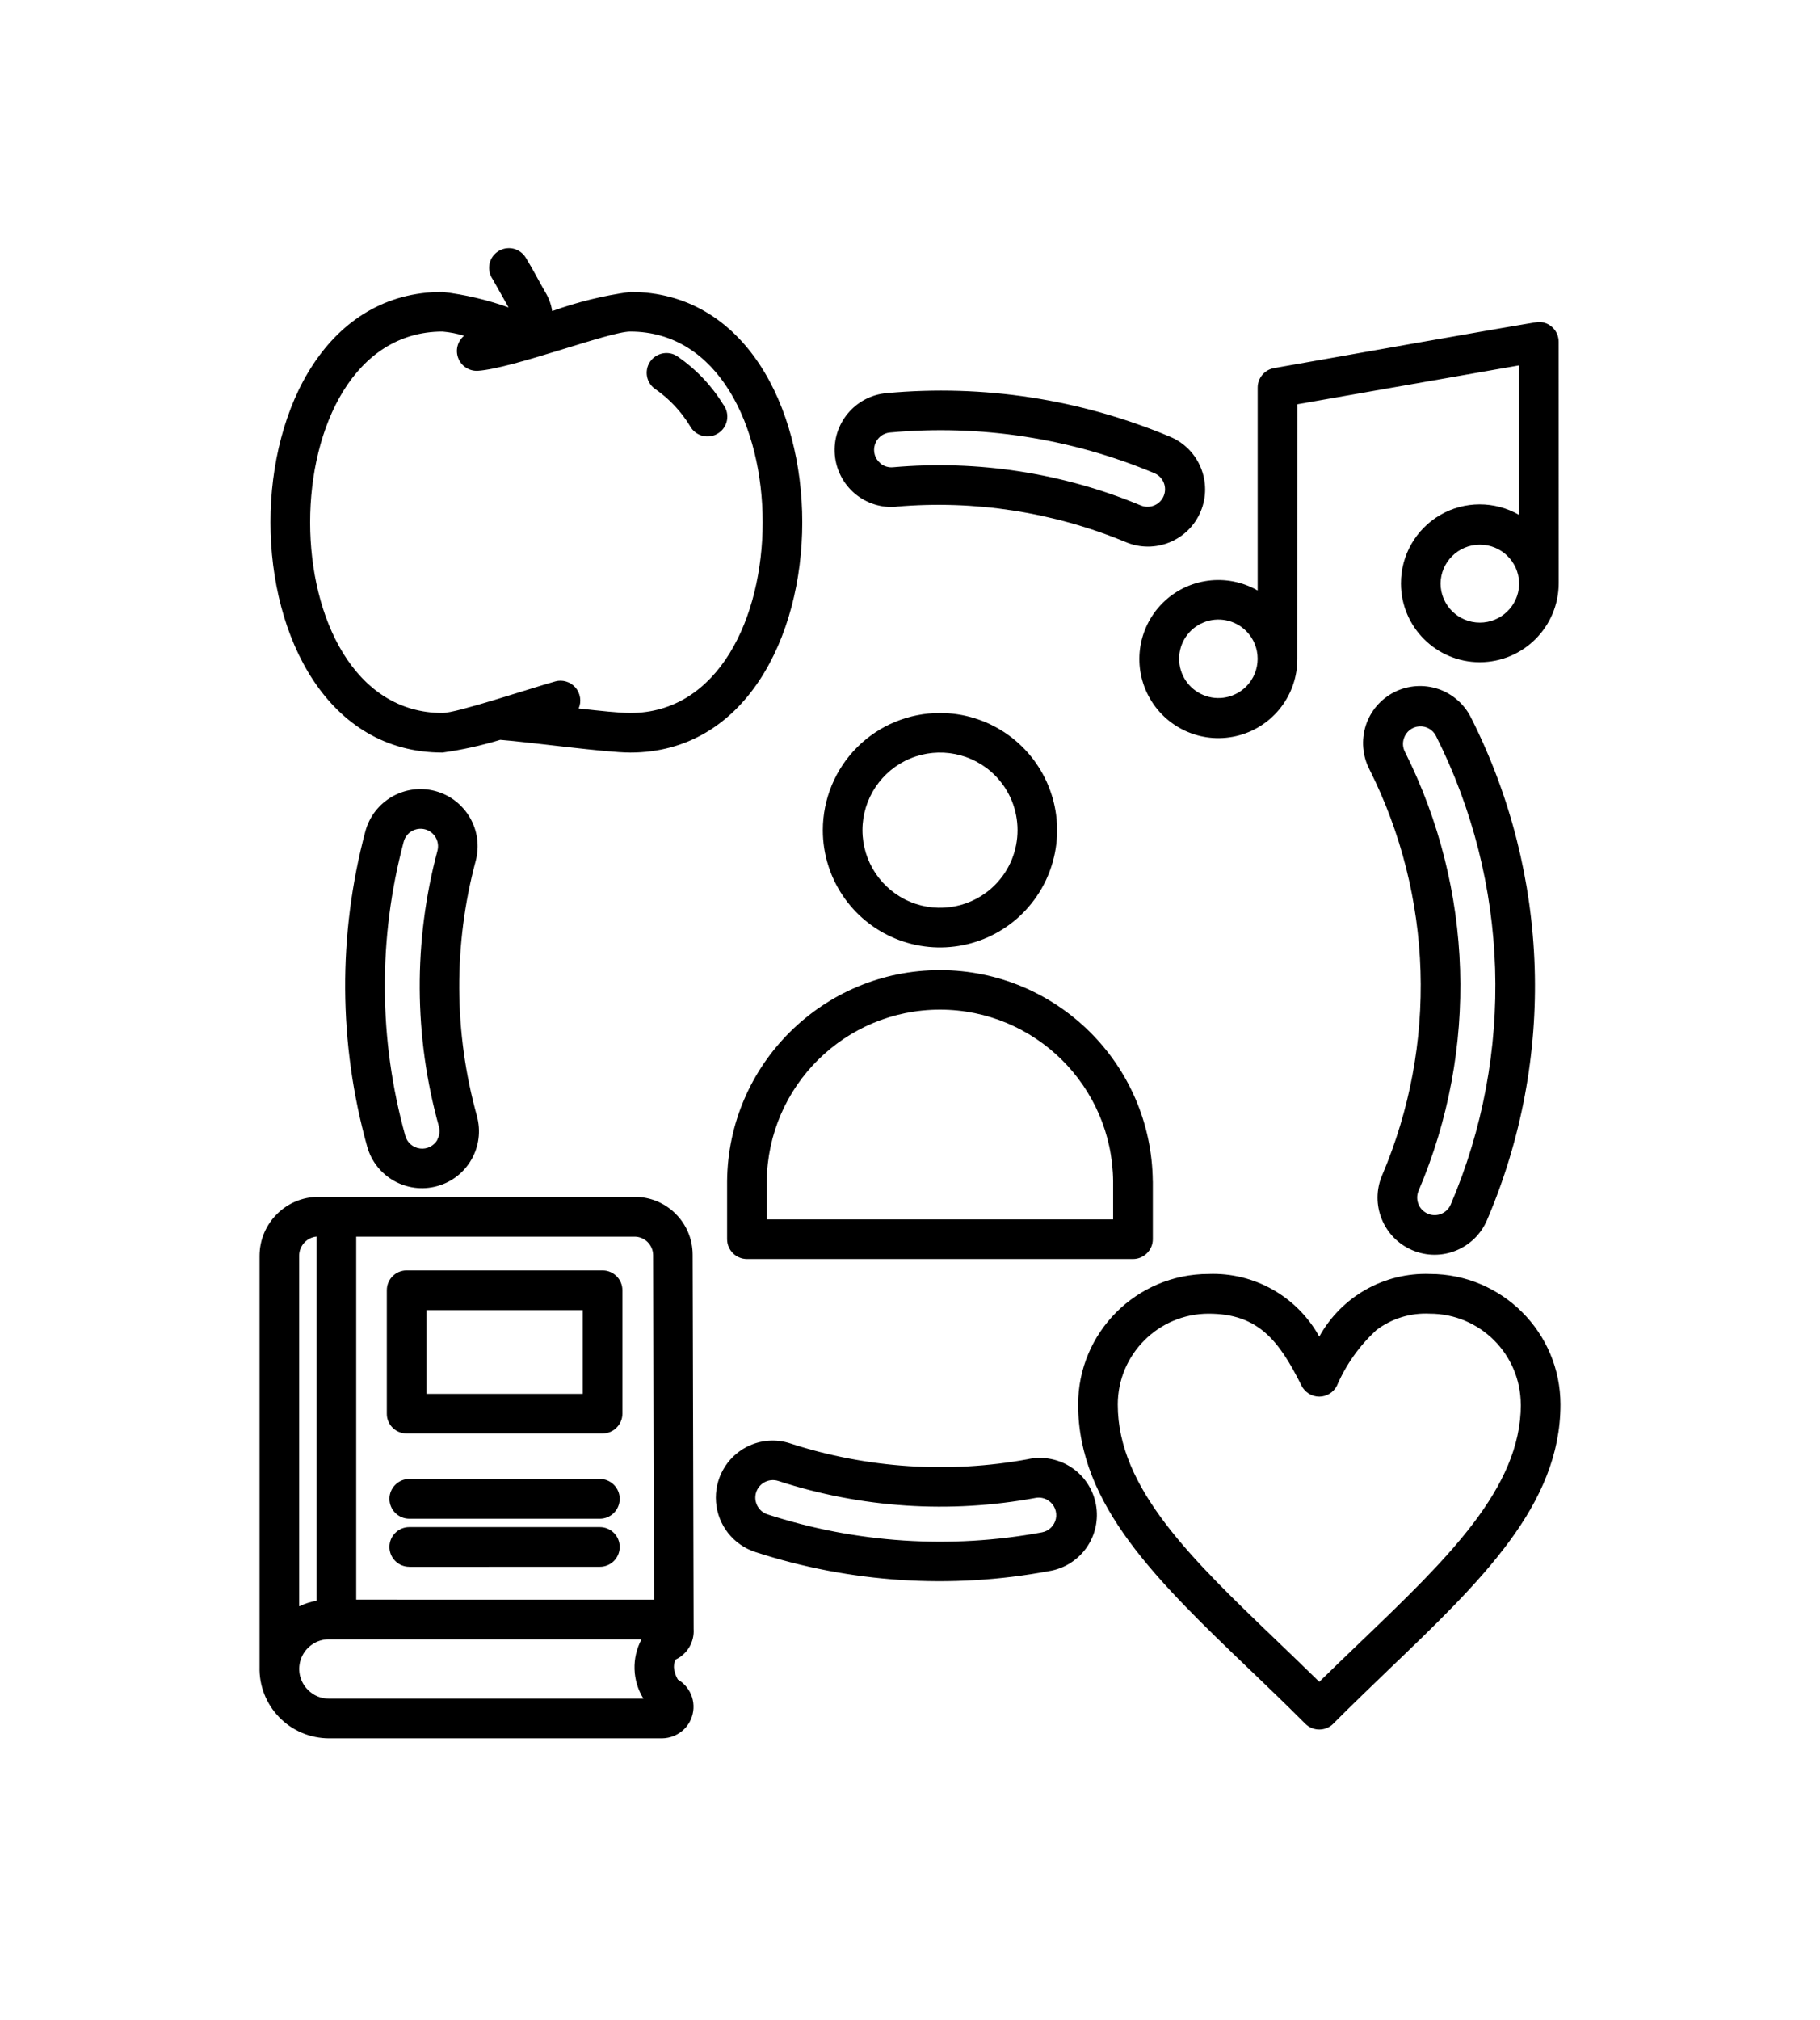 <svg xmlns="http://www.w3.org/2000/svg" version="1.1" viewBox="-5.0 -10.0 110 122">
 <path d="m62.277 63.652v-2.301c-0.055-5.742-4.727-10.367-10.465-10.367-5.742 0-10.41 4.625-10.469 10.367v2.301zm-38.453-6.242c0.508 1.832-0.566 3.731-2.402 4.234-1.832 0.508-3.731-0.57-4.234-2.402-1.73-6.215-1.77-12.781-0.109-19.016 0.492-1.844 2.387-2.938 4.227-2.445 1.84 0.492 2.938 2.383 2.445 4.223-1.352 5.051-1.324 10.367 0.074 15.402zm-2.398 1.438v-0.004c0.137-0.242 0.176-0.531 0.102-0.797-1.516-5.445-1.547-11.195-0.09-16.656 0.152-0.566-0.18-1.145-0.746-1.297-0.562-0.148-1.145 0.184-1.293 0.75-1.555 5.824-1.52 11.957 0.098 17.766 0.117 0.41 0.465 0.711 0.891 0.762 0.422 0.055 0.836-0.156 1.047-0.523zm27.758-38.238c-0.91 0.082-1.816-0.207-2.516-0.793-0.695-0.59-1.133-1.43-1.211-2.34-0.164-1.895 1.238-3.566 3.133-3.731 5.84-0.539 11.719 0.363 17.129 2.633 1.758 0.734 2.586 2.762 1.848 4.519-0.738 1.758-2.762 2.586-4.519 1.848-4.383-1.816-9.137-2.551-13.863-2.144zm-0.977-2.625v0.004c0.215 0.176 0.492 0.262 0.773 0.234 5.109-0.449 10.254 0.344 14.992 2.316 0.531 0.207 1.137-0.047 1.359-0.574 0.223-0.531-0.016-1.141-0.543-1.375-5.047-2.121-10.543-2.969-16-2.465-0.422 0.035-0.781 0.324-0.91 0.73s0 0.848 0.324 1.121zm29.566 18.496c-0.426-0.816-0.508-1.773-0.227-2.652s0.902-1.605 1.727-2.023c0.824-0.414 1.781-0.48 2.656-0.188 0.875 0.297 1.594 0.934 1.996 1.762 4.773 9.469 5.125 20.562 0.953 30.309-0.746 1.754-2.769 2.57-4.519 1.824-1.754-0.746-2.57-2.769-1.824-4.523 3.359-7.883 3.082-16.848-0.762-24.508zm2.078-1.879c-0.09 0.262-0.07 0.555 0.059 0.805 4.16 8.285 4.465 17.988 0.828 26.52-0.227 0.535 0.023 1.156 0.559 1.383 0.539 0.23 1.16-0.023 1.387-0.559 3.887-9.105 3.559-19.457-0.895-28.301-0.191-0.379-0.594-0.605-1.016-0.574-0.426 0.031-0.789 0.316-0.922 0.723zm-22.691 43.531v-0.004c0.906-0.184 1.852 0.004 2.617 0.52 0.77 0.52 1.293 1.324 1.461 2.234 0.168 0.91-0.039 1.848-0.574 2.606-0.535 0.754-1.352 1.266-2.266 1.41-5.922 1.105-12.027 0.707-17.754-1.156-1.324-0.434-2.258-1.621-2.367-3.012s0.625-2.707 1.867-3.344c0.812-0.414 1.762-0.488 2.629-0.199 4.641 1.504 9.586 1.828 14.383 0.945zm1.223 2.516c-0.23-0.16-0.516-0.223-0.789-0.172-5.191 0.961-10.535 0.609-15.555-1.023-0.555-0.18-1.152 0.125-1.336 0.68-0.18 0.555 0.125 1.152 0.68 1.336 5.356 1.738 11.059 2.113 16.594 1.086 0.418-0.078 0.75-0.402 0.84-0.82 0.086-0.414-0.082-0.844-0.434-1.086zm16.352-9.914c1.34-2.422 3.922-3.883 6.688-3.785 4.356 0 7.891 3.531 7.891 7.887 0 6.066-4.793 10.66-10.395 16.023-1.035 1-2.113 2.027-3.336 3.254v0.004c-0.469 0.465-1.223 0.465-1.691 0-1.227-1.227-2.301-2.254-3.344-3.254-5.598-5.363-10.387-9.965-10.387-16.027 0-4.356 3.531-7.887 7.887-7.887 2.762-0.102 5.348 1.363 6.688 3.781zm3.465-0.398-0.004-0.004c-1.027 0.941-1.844 2.09-2.394 3.367-0.203 0.402-0.617 0.66-1.066 0.66-0.453 0-0.867-0.258-1.07-0.66-1.363-2.731-2.617-4.352-5.621-4.352-3.031 0.004-5.488 2.461-5.488 5.492 0 5.055 4.449 9.316 9.652 14.301 0.848 0.816 1.719 1.648 2.527 2.445 0.816-0.801 1.684-1.629 2.531-2.445 5.199-4.984 9.652-9.25 9.652-14.301h-0.004c-0.004-3.035-2.465-5.492-5.5-5.492-1.156-0.059-2.297 0.289-3.223 0.988zm-58.621-3.602h11.84c0.66 0 1.199 0.535 1.199 1.199v7.449c0 0.664-0.539 1.199-1.199 1.199h-11.84c-0.32 0.004-0.625-0.125-0.852-0.348-0.227-0.227-0.352-0.531-0.348-0.852v-7.449c0-0.664 0.535-1.199 1.199-1.199zm10.641 2.398h-9.445v5.059h9.445zm5.609 21.113c-0.066 0.145-0.098 0.301-0.098 0.457 0.023 0.266 0.102 0.52 0.238 0.746 0.199 0.113 0.375 0.266 0.52 0.445 0.617 0.754 0.559 1.855-0.133 2.547-0.359 0.352-0.836 0.551-1.34 0.559h-20.137c-1.133-0.004-2.215-0.461-3.004-1.273s-1.219-1.906-1.188-3.039v-24.836c0.004-1.961 1.594-3.555 3.559-3.559h19.117c1.934 0 3.5 1.566 3.5 3.5l0.059 22.594c0.055 0.781-0.375 1.523-1.09 1.855zm-1.941 2.356c-0.676-1.09-0.719-2.457-0.113-3.586h-18.898c-0.727 0-1.379 0.438-1.656 1.105-0.277 0.672-0.125 1.441 0.391 1.953 0.332 0.34 0.789 0.531 1.266 0.527zm-14.148-10.867c-0.664 0-1.203-0.539-1.203-1.203 0-0.66 0.539-1.199 1.203-1.199h11.516c0.66 0 1.199 0.539 1.199 1.199 0 0.664-0.539 1.203-1.199 1.203zm0 2.906v-0.004c-0.664 0-1.203-0.535-1.203-1.199s0.539-1.199 1.203-1.199h11.516c0.66 0 1.199 0.535 1.199 1.199s-0.539 1.199-1.199 1.199zm14.789 1.984-0.055-20.824c-0.012-0.609-0.504-1.098-1.109-1.105h-16.836v21.926zm-20.398 0.066v-22h-0.004c-0.594 0.062-1.043 0.562-1.047 1.156v21.18c0.332-0.156 0.684-0.273 1.047-0.336zm11.609-78.121-0.992-1.754h-0.004c-0.168-0.27-0.223-0.598-0.152-0.906 0.074-0.312 0.27-0.582 0.543-0.746 0.273-0.168 0.598-0.215 0.91-0.141 0.309 0.078 0.574 0.277 0.738 0.551 0.48 0.785 0.766 1.371 1.184 2.09 0.207 0.344 0.348 0.727 0.406 1.125 1.527-0.551 3.109-0.938 4.719-1.156 13.863 0 13.863 27.824 0 27.824-1.488 0-6-0.625-7.856-0.77-1.145 0.348-2.312 0.605-3.492 0.77-13.863 0-13.863-27.824 0-27.824 1.363 0.16 2.703 0.477 4 0.938zm12.988 5.879c0.195 0.27 0.273 0.609 0.211 0.938-0.062 0.324-0.258 0.613-0.539 0.789-0.281 0.18-0.625 0.23-0.949 0.145-0.32-0.086-0.594-0.301-0.75-0.594-0.527-0.867-1.227-1.617-2.059-2.199-0.273-0.172-0.465-0.449-0.531-0.762-0.066-0.316-0.004-0.645 0.176-0.914 0.18-0.266 0.461-0.449 0.777-0.508s0.645 0.012 0.906 0.199c1.109 0.766 2.051 1.758 2.754 2.91zm-10.176 16.711c0.445-0.125 0.922 0.02 1.227 0.367 0.301 0.352 0.379 0.844 0.195 1.266 1.289 0.145 2.481 0.273 3.117 0.273 10.672 0 10.672-23.039 0-23.039-1.281 0-7.086 2.231-9.211 2.371-0.516 0.027-0.992-0.277-1.18-0.758-0.191-0.48-0.051-1.027 0.348-1.359-0.426-0.133-0.859-0.215-1.301-0.254-10.672 0-10.672 23.039 0 23.039 0.863 0 5.199-1.453 6.809-1.906zm60.656-5.934c-0.004 2.633-2.137 4.769-4.769 4.773-2.625 0-4.758-2.121-4.766-4.746-0.008-1.707 0.895-3.285 2.367-4.144 1.473-0.855 3.293-0.859 4.773-0.008v-9.031l-13.398 2.348-0.004 15.383c0.004 2.16-1.441 4.055-3.527 4.617-2.086 0.566-4.293-0.344-5.375-2.211-1.086-1.867-0.781-4.234 0.742-5.766s3.887-1.848 5.762-0.773v-12.254c0-0.582 0.418-1.082 0.992-1.18 1.57-0.277 15.719-2.789 16-2.789 0.664 0 1.199 0.535 1.199 1.199zm-2.391 0.086v-0.105 0.004c-0.035-1.297-1.098-2.324-2.391-2.312-1.293 0.008-2.344 1.051-2.359 2.344 0.004 1.309 1.066 2.363 2.371 2.363 1.281 0.004 2.332-1.008 2.379-2.285zm-16.5 2.801c-0.68-0.676-1.699-0.879-2.586-0.512-0.887 0.367-1.465 1.23-1.465 2.191 0 0.961 0.578 1.824 1.465 2.191s1.906 0.164 2.586-0.512c0.926-0.93 0.926-2.43 0-3.359zm-18.504 4.953c2.863 0 5.445 1.727 6.539 4.371 1.098 2.644 0.492 5.691-1.535 7.719-2.023 2.023-5.07 2.629-7.715 1.531-2.644-1.094-4.371-3.676-4.371-6.539 0-1.879 0.746-3.684 2.074-5.012 1.328-1.328 3.129-2.07 5.008-2.07zm3.316 3.766v-0.004c-1.34-1.34-3.356-1.738-5.109-1.016-1.75 0.727-2.894 2.438-2.894 4.332 0 1.898 1.145 3.606 2.894 4.332 1.754 0.727 3.769 0.324 5.109-1.016 1.828-1.832 1.828-4.801 0-6.633zm9.547 24.516v3.5c0 0.66-0.539 1.199-1.203 1.199h-23.324c-0.664 0-1.203-0.539-1.203-1.199v-3.5c0.062-7.059 5.805-12.75 12.863-12.75 7.062 0 12.801 5.691 12.863 12.75z"/>
</svg>